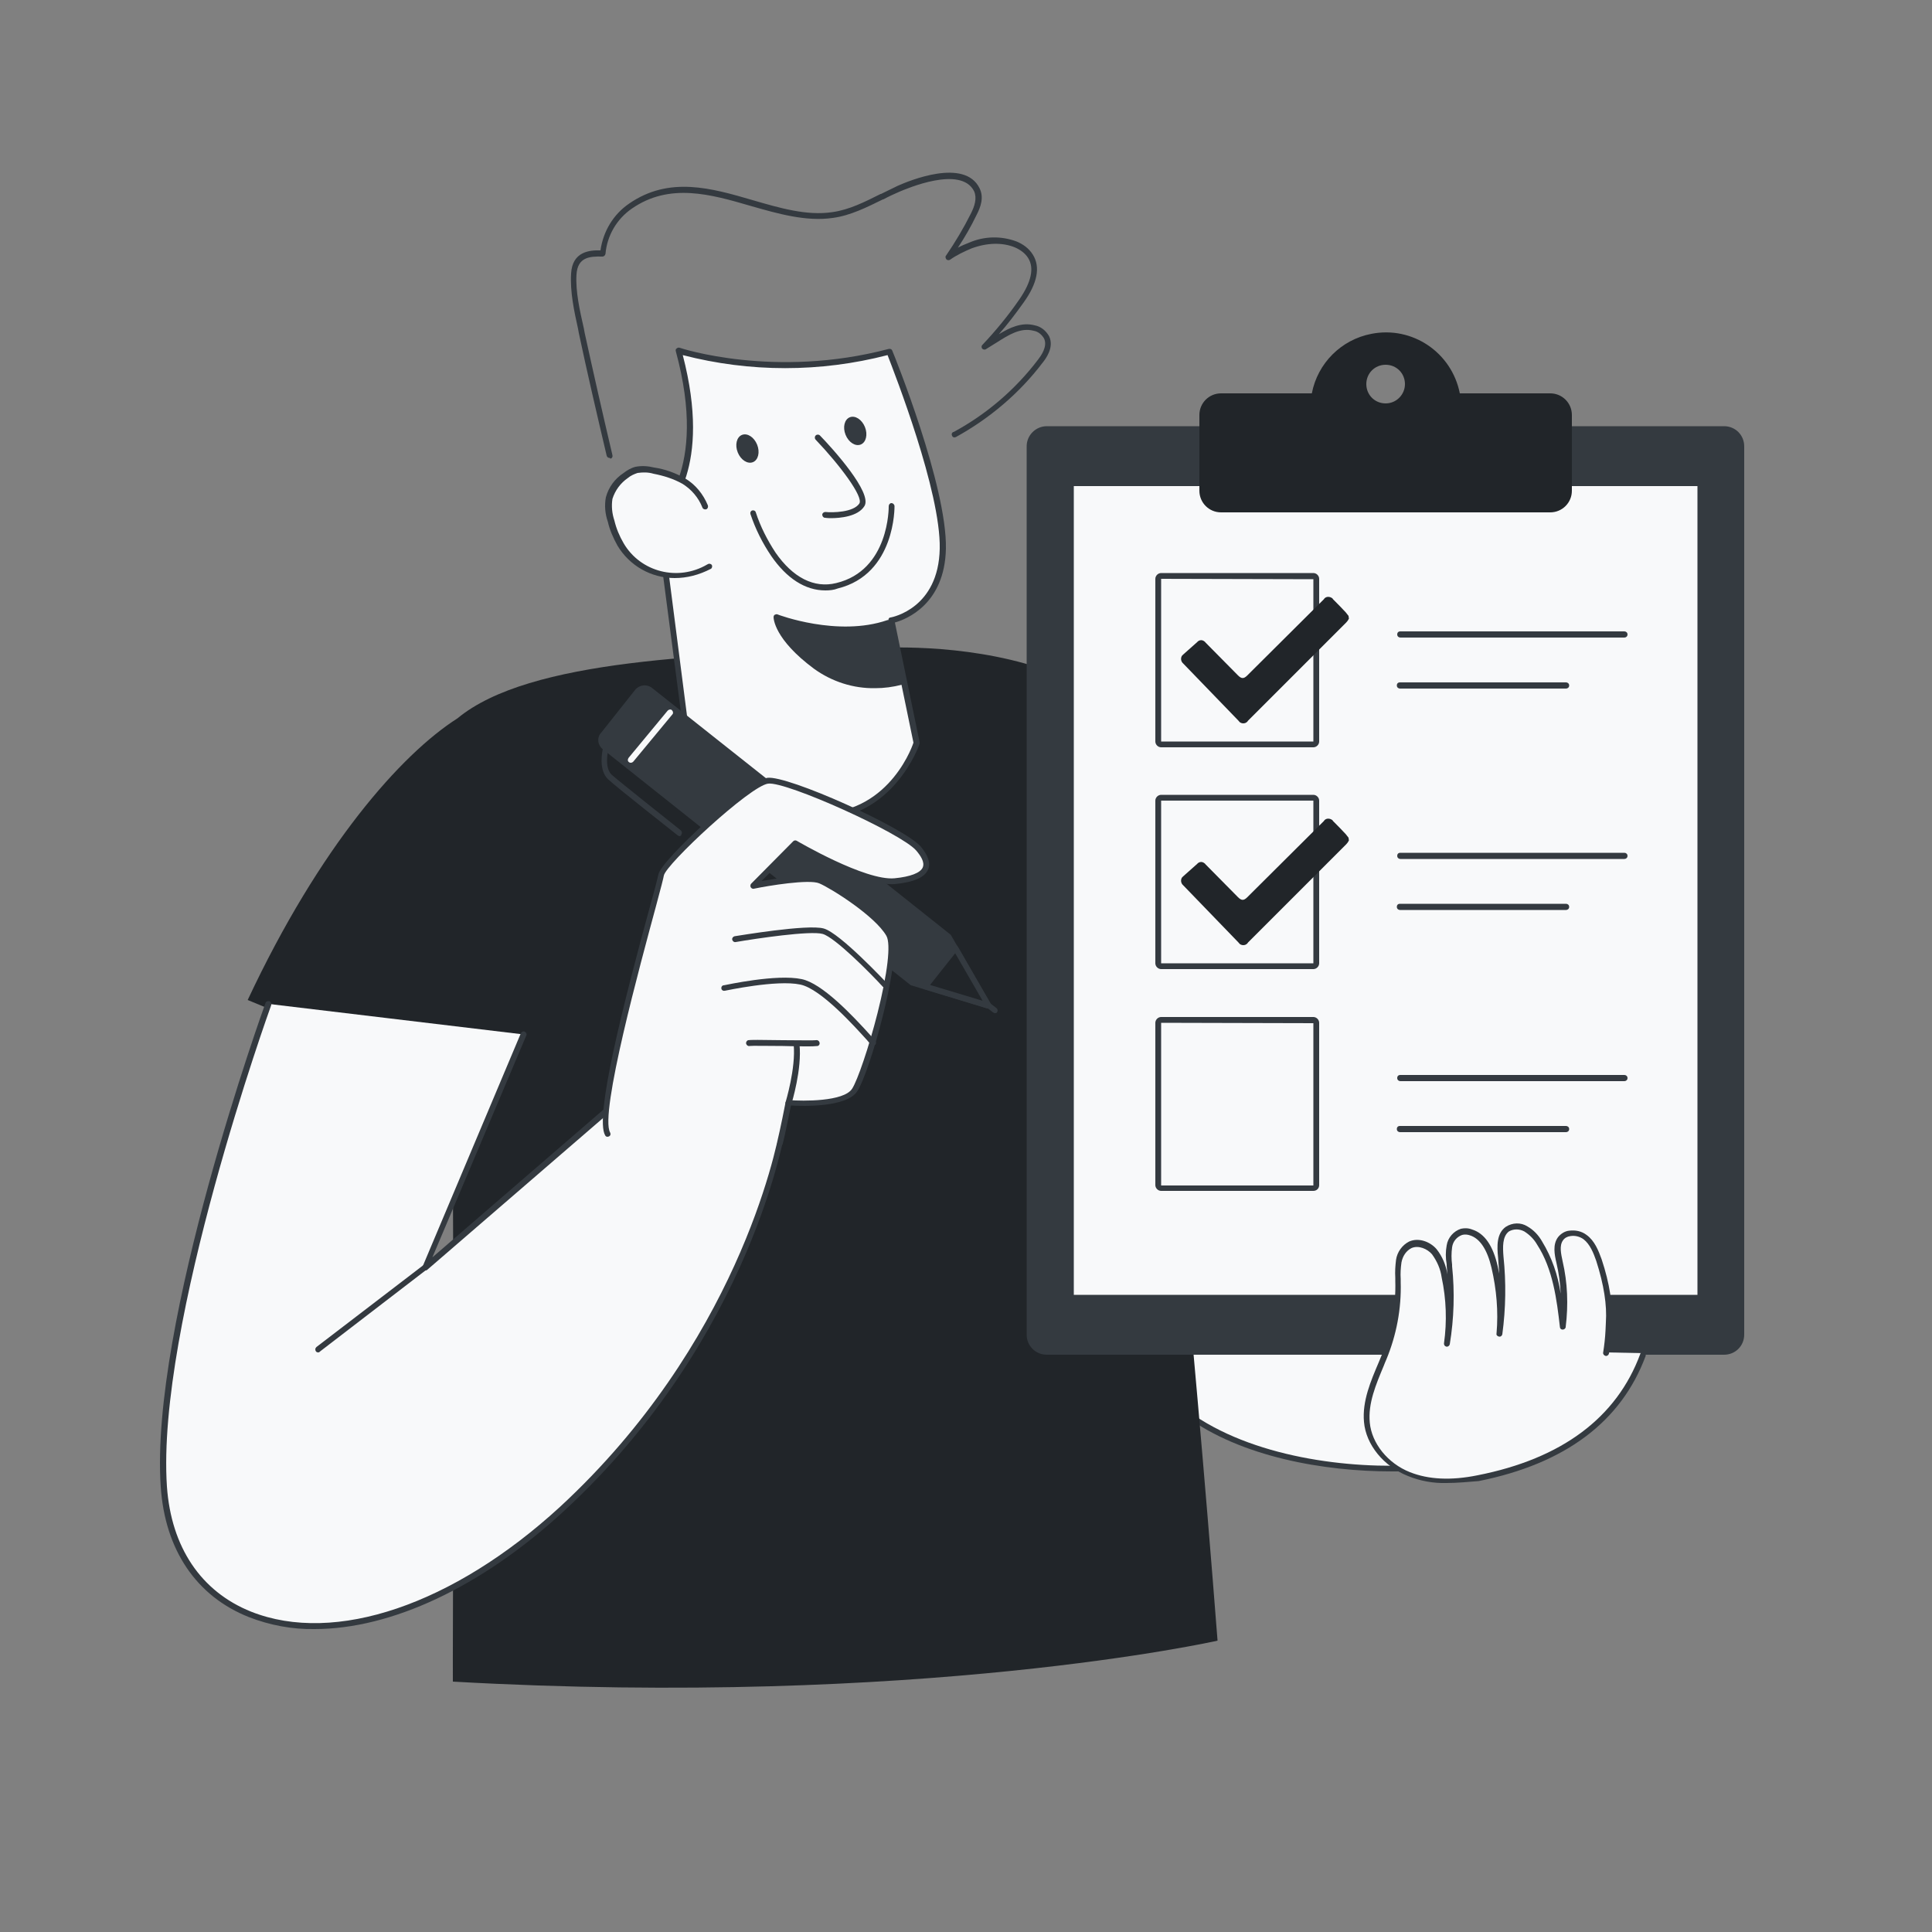 <svg transform="scale(1)" version="1.1" id="_0020_checklist" xmlns="http://www.w3.org/2000/svg" xmlns:xlink="http://www.w3.org/1999/xlink" x="0px" y="0px" viewBox="0 0 500 500" xml:space="preserve" class="show_show__wrapper__graphic__5Waiy "><rect x="0" y="0" width="500" height="500" fill="#808080" stroke="none"/><title>React</title><style type="text/css">
	.st0{fill:#F8F9FA;}
	.st1{fill:#343A40;}
	.st2{fill:#212529;}
	.st3{fill:none;}
</style><g id="Character"><path class="st0" d="M307.1,365.8c-18.2-13.4-25.2-37.7-24.9-60.2c0.1-11.4,2.2-23.5,10.1-31.7c3.8-3.9,8.7-6.6,13.8-8.8
		c16.1-7,37.6-8.1,48.9,5.4c3.3,4,5.3,8.8,7.2,13.6c6.7,16.7,12.8,33.6,18.2,50.8c5.3,16.9,11,43.5-12.9,45
		C348,381.1,323.1,377.5,307.1,365.8z"></path><path class="st1" d="M360.2,380.8c-17.5,0-39-3.7-53.5-14.4l0,0c-16.4-12-25.5-34.2-25.2-60.9c0.2-14.7,3.6-25.2,10.4-32.2
		c4.4-4.5,10.1-7.2,14-9c16.5-7.2,38.3-8.2,49.7,5.6c3.2,3.9,5.2,8.6,7.4,13.8c6.7,16.6,12.8,33.7,18.2,50.8
		c5.9,18.7,6.2,31.4,1.1,38.8c-3,4.4-8,6.8-14.7,7.2C365.2,380.8,362.7,380.8,360.2,380.8z M307.5,365.2
		c16.4,12,41.7,15.1,59.9,13.9c6.2-0.4,10.8-2.6,13.5-6.6c4.8-7,4.4-19.2-1.4-37.5c-5.3-17.1-11.4-34.1-18.1-50.7
		c-2.1-5.1-4-9.6-7.1-13.4c-10.9-13.2-32-12.2-48-5.2c-3.8,1.6-9.4,4.4-13.5,8.6c-6.5,6.7-9.8,16.9-9.9,31.2
		C282.6,331.7,291.6,353.4,307.5,365.2L307.5,365.2z"></path><path class="st2" d="M116.7,280.5l-52.6-21.7c18.7-39.9,39.7-63.6,54.3-72.9c18.6-15.4,64.6-16.5,106.7-18.1c0,0,20-1.7,40.1,3.9
		c49.2,13.6,95,84.9,95,84.9l-59.6,8.1c0,0,7.7,72.1,14.5,159.9c0,0-77.2,17.4-197.9,10.6C117.1,435.2,117.8,293,116.7,280.5z"></path><path class="st0" d="M230.6,160.7l6.6,31.7c0,0-7,21-28.3,18.8s-31.1-19.3-31.1-19.3l-7.6-58.2c0,0,14.2-10.2,5.2-42.8
		c0,0,24.4,8.3,54.6,0.3c0,0,14.2,34.7,13.8,51S230.6,160.7,230.6,160.7z"></path><path class="st1" d="M212,212c-1,0-2.1-0.1-3.1-0.2c-21.4-2.2-31.5-19.5-31.6-19.7c-0.1-0.1-0.1-0.2-0.1-0.3l-7.6-58.2
		c0-0.3,0.1-0.5,0.3-0.7c0.1-0.1,13.6-10.4,5-42c-0.1-0.3,0-0.6,0.2-0.7c0.2-0.2,0.5-0.3,0.8-0.2c0.2,0.1,24.6,8.1,54.1,0.3
		c0.4-0.1,0.8,0.1,0.9,0.4c0.6,1.4,14.2,35.1,13.9,51.3c-0.3,14.4-10.3,18.3-13.2,19.1l6.4,31c0,0.1,0,0.3,0,0.4
		C237.9,192.8,231.2,212,212,212z M178.6,191.5c0.9,1.5,10.7,16.8,30.4,18.8s26.7-15.9,27.4-18.1l-6.5-31.5c0-0.2,0-0.4,0.1-0.6
		c0.1-0.2,0.3-0.3,0.5-0.3c0.5-0.1,12.4-2.4,12.7-17.8c0.3-14.8-11.7-45.4-13.5-50.1c-17.4,4.5-35.6,4.5-53,0
		c7.6,29.2-3.3,40.1-5.5,42L178.6,191.5z"></path><path class="st0" d="M182.3,131c-1.1-2.7-3-5-5.5-6.6c-2.4-1.3-5-2.2-7.7-2.7c-1.4-0.4-3-0.5-4.4-0.2c-1,0.3-2,0.8-2.8,1.5
		c-2.1,1.4-3.6,3.5-4.3,5.9c-0.3,2-0.1,4,0.5,5.9c0.5,2.1,1.3,4.2,2.4,6.1c4.7,7.8,14.8,10.4,22.6,5.7c0.1,0,0.1-0.1,0.2-0.1"></path><path class="st1" d="M174.6,149.6c-6.1,0-11.7-3.2-14.8-8.4c-1.1-2-2-4-2.5-6.2c-0.7-2-0.9-4.2-0.5-6.3c0.7-2.6,2.3-4.8,4.6-6.3
		c0.9-0.7,1.9-1.3,3.1-1.6c1.6-0.3,3.2-0.2,4.8,0.2c2.8,0.4,5.5,1.4,8,2.8c2.7,1.6,4.7,4.1,5.9,7c0.1,0.4,0,0.8-0.4,1
		c-0.4,0.1-0.8,0-1-0.4c-1-2.6-2.9-4.8-5.2-6.2c-2.3-1.3-4.9-2.1-7.5-2.6c-1.3-0.4-2.7-0.4-4.1-0.2c-0.9,0.3-1.8,0.7-2.5,1.3
		c-1.9,1.3-3.3,3.2-4,5.4c-0.3,1.9-0.1,3.8,0.5,5.6c0.5,2.1,1.3,4,2.4,5.9c4.4,7.5,14.1,9.9,21.6,5.5c0.1,0,0.1-0.1,0.2-0.1
		c0.3-0.2,0.8-0.1,1,0.2c0.2,0.3,0.1,0.8-0.2,1C180.9,148.8,177.8,149.6,174.6,149.6z"></path><path class="st1" d="M233.2,176.5c0,0-11.8,3.5-22-4S201,159.7,201,159.7s15.7,6.1,28.9,1.5L233.2,176.5z"></path><path class="st1" d="M226.5,178.1c-5.7,0.1-11.2-1.7-15.8-5c-10.4-7.7-10.5-13.1-10.5-13.4c0-0.2,0.1-0.5,0.3-0.6
		c0.2-0.1,0.5-0.2,0.7-0.1c0.2,0.1,15.6,5.9,28.4,1.5c0.2-0.1,0.4,0,0.6,0.1c0.2,0.1,0.3,0.3,0.4,0.5l3.3,15.2
		c0.1,0.4-0.1,0.8-0.5,0.9C231.1,177.8,228.8,178.1,226.5,178.1z M202,160.9c0.6,1.9,2.6,5.8,9.6,11c8.4,6.2,18.1,4.7,20.7,4.1
		l-3-13.7C218.3,165.7,205.9,162.2,202,160.9z"></path><path class="st0" d="M211.7,113.3c0,0,13.5,14.2,11.4,17.4c-2.1,3.2-9.5,2.6-9.5,2.6"></path><path class="st1" d="M215,134.1c-0.9,0-1.4-0.1-1.5-0.1c-0.4,0-0.7-0.4-0.7-0.8s0.4-0.7,0.8-0.7c1.9,0.2,7.3,0.1,8.8-2.2
		c1.1-1.7-5-9.9-11.3-16.5c-0.3-0.3-0.3-0.8,0-1.1c0.3-0.3,0.8-0.3,1.1,0c3.3,3.4,13.7,14.9,11.5,18.3
		C222,133.7,217.4,134.1,215,134.1z"></path><ellipse class="st1" transform="matrix(0.928 -0.373 0.373 0.928 -29.306 80.571)" cx="193.4" cy="116" rx="2.7" ry="3.8"></ellipse><ellipse class="st1" transform="matrix(0.928 -0.373 0.373 0.928 -25.579 90.684)" cx="221.3" cy="111.4" rx="2.7" ry="3.8"></ellipse><path class="st1" d="M213.6,152.8c-5.2,0-10-3.1-14-8.9c-2.3-3.4-4.1-7-5.4-10.9c-0.1-0.4,0.1-0.8,0.5-0.9c0.4-0.1,0.8,0.1,0.9,0.5
		c1.2,3.7,3,7.2,5.1,10.4c4.5,6.5,10,9.3,15.7,7.9c13.8-3.3,13.6-19.7,13.6-19.9c0-0.4,0.3-0.8,0.7-0.8c0,0,0,0,0,0
		c0.4,0,0.7,0.3,0.8,0.7c0,0.2,0.3,17.7-14.7,21.4C215.8,152.7,214.7,152.8,213.6,152.8z"></path><path class="st0" d="M135.4,267.7L110,328.1l56.6-48.9l36.1,12.2c0,0-8.1,53.8-57.3,99.1s-100.1,36.7-103-5.8s27-124.9,27-124.9"></path><path class="st1" d="M81.4,421.6c-5.8,0.1-11.6-1-17-3.1c-13.6-5.4-21.7-17.4-22.8-33.7c-2.9-42.2,26.8-124.4,27.1-125.2
		c0.1-0.4,0.6-0.6,1-0.5c0,0,0,0,0,0c0.4,0.1,0.6,0.6,0.5,0.9c0,0,0,0,0,0.1c-0.3,0.8-29.8,82.7-27,124.6
		c1.1,15.7,8.8,27.2,21.8,32.4c21.7,8.6,52.3-1.8,79.9-27.1c45.6-42.1,55.9-92,57-98.1l-35-11.9l-56.3,48.6
		c-0.3,0.3-0.8,0.2-1.1-0.1c-0.2-0.2-0.2-0.5-0.1-0.8l25.4-60.3c0.2-0.4,0.6-0.6,1-0.4c0,0,0,0,0,0c0.4,0.2,0.6,0.6,0.4,1
		c0,0,0,0,0,0l-24.3,57.4l54.2-46.8c0.2-0.2,0.5-0.2,0.7-0.1l36.1,12.2c0.3,0.1,0.6,0.5,0.5,0.8c-0.1,0.5-8.6,54.5-57.5,99.6
		C124.5,410.8,101.2,421.6,81.4,421.6z"></path><polygon class="st1" points="181.1,191.2 245.5,242.3 247.3,245.4 255.8,260.3 239.4,255.3 236,254.3 171.6,203.1 	"></polygon><path class="st1" d="M255.8,261h-0.2l-19.8-6c-0.1,0-0.2-0.1-0.2-0.1l-64.4-51.2c-0.2-0.1-0.2-0.3-0.3-0.5c0-0.2,0-0.4,0.1-0.6
		l9.5-11.9c0.3-0.3,0.7-0.3,1-0.1l64.4,51.2c0.1,0.1,0.1,0.1,0.2,0.2l10.3,17.9c0.2,0.4,0.1,0.8-0.3,1C256.1,261,256,261,255.8,261
		L255.8,261z M236.4,253.6l17.8,5.4l-9.2-16.2l-63.7-50.6l-8.6,10.8L236.4,253.6z"></path><polygon class="st2" points="247.3,245.4 255.8,260.3 239.4,255.3 	"></polygon><path class="st1" d="M255.8,261h-0.2l-16.4-5c-0.4-0.1-0.6-0.5-0.5-0.9c0-0.1,0.1-0.2,0.1-0.3l7.9-9.9c0.2-0.2,0.4-0.3,0.6-0.3
		c0.2,0,0.5,0.2,0.6,0.4l8.6,14.9c0.2,0.4,0.1,0.8-0.3,1C256.1,261,256,261,255.8,261z M240.7,254.9l13.6,4.1l-7.1-12.3L240.7,254.9
		z"></path><path class="st1" d="M156.1,190l8.8-11.1c0.8-1,2.2-1.2,3.2-0.4l0,0l31.8,25.2l0,0l-11.7,14.7l0,0l-31.8-25.2
		C155.5,192.5,155.3,191,156.1,190L156.1,190z"></path><path class="st1" d="M188.2,219.3c-0.2,0-0.3-0.1-0.5-0.2L156,193.9c-1.3-1-1.6-2.9-0.5-4.2c0,0,0,0,0.1-0.1l8.8-11.1
		c1.1-1.3,3-1.5,4.3-0.5l31.8,25.2c0.3,0.3,0.4,0.7,0.1,1.1c0,0,0,0,0,0L188.8,219C188.7,219.2,188.5,219.3,188.2,219.3L188.2,219.3
		z M166.7,178.8h-0.2c-0.4,0.1-0.8,0.3-1,0.6l-8.8,11.1l0,0c-0.3,0.3-0.4,0.7-0.3,1.1c0.1,0.4,0.3,0.8,0.6,1l31.2,24.8l10.7-13.4
		l-31.2-24.8C167.4,179,167.1,178.9,166.7,178.8z M156.1,190.1L156.1,190.1z"></path><path class="st1" d="M175.9,216.4c-0.2,0-0.3-0.1-0.5-0.2c-0.1-0.1-15.9-12.5-18-14.5c-2.6-2.4-1.5-7.3-1.4-7.9
		c0.1-0.4,0.5-0.6,0.9-0.6c0.4,0.1,0.6,0.5,0.5,0.9c0,0-1.1,4.5,0.9,6.4c1.9,1.7,15.9,12.8,17.9,14.4c0.3,0.3,0.4,0.7,0.1,1.1
		C176.4,216.2,176.2,216.3,175.9,216.4L175.9,216.4z"></path><path class="st0" d="M201.8,295.9c0.8-3.4,2.2-10.4,2.2-10.4s14.1,1.1,17.1-3.2s11.9-35.1,8.9-40.4s-14.3-12.5-17.8-13.9
		s-17.3,1.4-17.3,1.4l10.9-11c0,0,17.8,10.5,25.8,9.8s10.3-3.6,6.2-8.4s-34-18.2-39-17.6s-27.1,21.4-27.6,24.4s-17.5,60.6-13.9,67"></path><path class="st1" d="M201.8,296.6h-0.2c-0.4-0.1-0.6-0.5-0.5-0.9c0.8-3.3,2.2-10.3,2.2-10.4c0.1-0.4,0.4-0.6,0.8-0.6
		c3.8,0.3,14.2,0.4,16.4-2.9c1.4-2.1,4.4-10.9,6.6-19.6c2.6-10.3,3.5-17.9,2.3-20c-2.9-5.1-14.3-12.3-17.4-13.6
		c-2.6-1.1-13.1,0.6-16.9,1.4c-0.4,0.1-0.8-0.2-0.9-0.6c0-0.2,0-0.5,0.2-0.7l10.9-11c0.2-0.2,0.6-0.3,0.9-0.1
		c0.2,0.1,17.7,10.4,25.3,9.7c4.1-0.4,6.7-1.4,7.3-2.8s-0.6-3.1-1.7-4.4c-3.9-4.5-33.6-17.9-38.3-17.3s-26.5,20.9-27,23.8
		c-0.1,0.6-0.7,3-2,7.8c-4,14.8-14.7,53.9-11.9,58.7c0.2,0.4,0.1,0.8-0.3,1c-0.4,0.2-0.8,0.1-1-0.3l0,0c-2.7-4.7,4.4-32.9,11.8-59.9
		c1.1-3.9,1.9-7.1,2-7.6c0.5-3.5,23-24.3,28.2-25s35.3,12.8,39.7,17.8c1.9,2.3,2.6,4.3,1.9,5.9c-0.9,2.1-3.7,3.3-8.6,3.8
		c-7.4,0.6-22.7-7.9-25.7-9.6l-8.8,8.8c4.2-0.7,12.6-2,15.4-0.9c3.4,1.4,15.1,8.8,18.2,14.2c1.9,3.3-0.5,14.6-2.1,21.1
		c-2.2,9-5.2,17.8-6.8,20.1c-2.8,4.1-14,3.8-17.1,3.6c-0.4,1.8-1.4,7.1-2.1,9.8C202.5,296.4,202.2,296.6,201.8,296.6z"></path><path class="st0" d="M190.4,243c0,0,18.7-3.2,22.8-2s16,13.9,16,13.9"></path><path class="st1" d="M229.1,255.6c-0.2,0-0.4-0.1-0.6-0.2c-3.2-3.5-12.4-12.8-15.6-13.7s-17.3,1.2-22.5,2.1
		c-0.4,0.1-0.8-0.2-0.9-0.6c-0.1-0.4,0.2-0.8,0.6-0.9c0.8-0.1,18.9-3.2,23.1-2s15.8,13.6,16.3,14.1c0.3,0.3,0.3,0.8,0,1.1
		C229.5,255.6,229.3,255.7,229.1,255.6L229.1,255.6z"></path><path class="st0" d="M204,285.5c0,0,2.8-8.9,2.1-15.2"></path><path class="st1" d="M204,286.2c-0.1,0-0.1,0-0.2,0c-0.4-0.1-0.6-0.5-0.5-0.9c0-0.1,2.7-8.8,2.1-15c0-0.4,0.2-0.8,0.7-0.8
		c0,0,0,0,0,0c0.4,0,0.8,0.2,0.8,0.7c0.7,6.5-2,15.2-2.1,15.6C204.6,286,204.3,286.2,204,286.2z"></path><path class="st0" d="M193.8,270c0.9-0.2,16.6,0.2,17.6,0"></path><path class="st1" d="M209.1,270.8c-1.4,0-3.6,0-6.5-0.1c-3.6,0-8.1-0.1-8.6,0c-0.4,0.1-0.8-0.2-0.9-0.6c-0.1-0.4,0.2-0.8,0.5-0.9
		c0.5-0.1,3.1-0.1,9,0c3.6,0,8.1,0.1,8.6,0c0.4-0.1,0.8,0.2,0.9,0.6c0.1,0.4-0.1,0.8-0.5,0.9c0,0,0,0,0,0
		C210.7,270.8,209.9,270.8,209.1,270.8z"></path><path class="st0" d="M187.4,255.6c0,0,13.5-3,19.8-1.6s17.4,14.5,18.6,15.7"></path><path class="st1" d="M225.8,270.4c-0.2,0-0.4-0.1-0.5-0.2c-0.2-0.2-0.5-0.5-0.9-1c-3-3.3-11.9-13.3-17.3-14.4
		c-6.1-1.3-19.4,1.6-19.5,1.6c-0.4,0.1-0.8-0.1-0.9-0.5c-0.1-0.4,0.1-0.8,0.5-0.9c0,0,0.1,0,0.1,0c0.6-0.1,13.7-3,20.2-1.6
		c5.2,1.1,12.8,9,18.1,14.9c0.4,0.5,0.7,0.8,0.9,1c0.3,0.3,0.3,0.8,0,1.1C226.2,270.4,226,270.4,225.8,270.4z"></path><line class="st3" x1="110" y1="328.1" x2="82.3" y2="349.3"></line><path class="st1" d="M82.3,350c-0.4,0-0.7-0.3-0.7-0.8c0-0.2,0.1-0.4,0.3-0.6l27.7-21.2c0.3-0.2,0.8-0.2,1,0.1
		c0.3,0.3,0.2,0.8-0.1,1c0,0,0,0,0,0l-27.6,21.2C82.6,350,82.5,350,82.3,350z"></path><path class="st1" d="M157.7,118.5c-0.3,0-0.6-0.2-0.7-0.6c-2.5-10.6-5-21.3-7.2-31.7l-0.2-1.1c-1-4.5-2.1-9.6-1.8-14.3
		c0.3-5.7,4.8-6.1,7.6-6c0.7-4.9,3.3-9.3,7.4-12.1c10.4-7.2,21.4-4,32-0.9c6.9,2,14,4.1,20.6,3.1c4.4-0.6,8.5-2.7,12.5-4.7h0.1
		c1.4-0.7,2.9-1.4,4.3-2.1c2.9-1.3,17.3-7.3,21.2,0.6c1.2,2.4,0.3,4.9-0.8,7c-1.4,2.9-3,5.7-4.8,8.4c0.9-0.5,1.9-0.9,2.9-1.3
		c3.9-1.7,8.3-1.8,12.3-0.3c1.7,0.7,3.2,1.8,4.2,3.4c2,3.2,1.2,7.4-2.4,12.4c-2,2.8-4.1,5.6-6.4,8.2c2.8-1.7,5.9-3.2,9.3-2.3
		c1.6,0.3,2.9,1.4,3.7,2.8c1.4,2.9-0.9,5.9-1.7,6.9c-6,7.9-13.7,14.4-22.4,19.2c-0.4,0.2-0.8,0.1-1-0.3s-0.1-0.8,0.3-1
		c0,0,0,0,0.1,0c8.5-4.6,16-11,21.9-18.8c0.6-0.8,2.5-3.3,1.5-5.4c-0.6-1-1.5-1.8-2.7-2c-3.4-0.9-6.5,1.1-9.5,3
		c-1,0.6-1.9,1.2-2.9,1.8c-0.4,0.2-0.8,0-1-0.3c-0.1-0.3-0.1-0.6,0.1-0.8c3.5-3.7,6.7-7.6,9.6-11.8c3.1-4.5,3.9-8.1,2.3-10.7
		c-0.8-1.3-2.1-2.2-3.5-2.8c-3.2-1.3-7.2-1.2-11.2,0.3c-1.9,0.8-3.8,1.7-5.5,2.9c-0.3,0.2-0.7,0.2-1-0.1c-0.2-0.3-0.3-0.7-0.1-0.9
		c2.4-3.5,4.6-7.2,6.5-11c0.9-1.8,1.6-3.9,0.8-5.7c-3.4-6.8-17.6-0.6-19.3,0.1c-1.4,0.6-2.9,1.3-4.2,2h-0.1c-4.1,2-8.4,4.2-13,4.8
		c-6.9,1-14.2-1.1-21.2-3.1c-10.3-3-21-6.1-30.8,0.7c-3.9,2.7-6.4,7-6.8,11.7c-0.1,0.4-0.4,0.7-0.8,0.7c-3.4-0.1-6.4,0.2-6.7,4.6
		s0.9,9.6,1.9,14l0.2,1.1c2.3,10.5,4.7,21.1,7.2,31.7c0.1,0.4-0.1,0.8-0.5,0.9c0,0,0,0,0,0C157.8,118.5,157.8,118.5,157.7,118.5z"></path><path class="st0" d="M163.2,197.4c-0.4,0-0.8-0.4-0.7-0.8c0-0.2,0.1-0.3,0.2-0.5l10.1-12.2c0.3-0.3,0.8-0.4,1.1-0.1
		s0.4,0.8,0.1,1.1l0,0l-10.1,12.2C163.7,197.3,163.5,197.4,163.2,197.4z"></path><line class="st3" x1="255.4" y1="259.8" x2="257.5" y2="261.5"></line><path class="st1" d="M257.5,262.2c-0.2,0-0.3-0.1-0.5-0.2l-2.1-1.6c-0.3-0.2-0.4-0.7-0.2-1c0.2-0.3,0.7-0.4,1-0.2
		c0,0,0.1,0,0.1,0.1l2.1,1.6c0.3,0.3,0.4,0.7,0.1,1.1C258,262.1,257.8,262.2,257.5,262.2L257.5,262.2z"></path></g><g id="Checklist"><path class="st1" d="M270.9,110.3h175.3c2.9,0,5.2,2.3,5.2,5.2v229.9c0,2.9-2.3,5.2-5.2,5.2H270.9c-2.9,0-5.2-2.3-5.2-5.2V115.5
		C265.7,112.6,268.1,110.3,270.9,110.3z"></path><rect class="st0" x="277.1" y="125" width="162.9" height="210.8"></rect><path class="st1" d="M440.1,336.6H277.1c-0.4,0-0.8-0.3-0.8-0.8V125c0-0.4,0.3-0.7,0.7-0.8c0,0,0,0,0,0h162.9
		c0.4,0,0.7,0.3,0.8,0.7c0,0,0,0,0,0v210.9C440.8,336.3,440.5,336.6,440.1,336.6z M277.9,335.1h161.4V125.8H277.9V335.1z"></path><path class="st2" d="M401.2,101.8h-23.4c-2.1-10.6-12.3-17.5-22.9-15.4c-7.8,1.5-13.9,7.6-15.4,15.4H316c-3.1,0-5.6,2.5-5.6,5.6
		c0,0,0,0,0,0V127c0,3.1,2.5,5.6,5.6,5.6h85.2c3.1,0,5.6-2.5,5.6-5.6v-19.6C406.8,104.3,404.3,101.8,401.2,101.8z M358.6,104.4
		c-2.8,0-5-2.2-5-5s2.2-5,5-5s5,2.2,5,5C363.6,102.1,361.4,104.4,358.6,104.4L358.6,104.4z"></path><path class="st1" d="M339.9,193.4h-39.4c-0.8,0-1.5-0.7-1.5-1.5v-42.1c0-0.8,0.7-1.5,1.5-1.5h39.4c0.8,0,1.5,0.7,1.5,1.5v42.1
		C341.4,192.7,340.7,193.4,339.9,193.4z M300.5,149.8v42.1h39.4v-42L300.5,149.8z"></path><path class="st2" d="M349.1,160.1c-0.2,0.4-0.4,0.7-0.7,1c-8.5,8.5-16.9,16.9-25.4,25.4c-0.4,0.7-1.3,0.9-2,0.5
		c-0.2-0.1-0.3-0.3-0.5-0.5l-14.3-14.8c-0.6-0.5-0.7-1.4-0.3-2c0.1-0.1,0.2-0.2,0.3-0.3l3.6-3.2c0.5-0.6,1.3-0.7,1.9-0.2
		c0.1,0.1,0.2,0.1,0.2,0.2l8.5,8.6c0.9,0.9,1.5,0.9,2.4,0l19.8-19.7c0.4-0.7,1.3-0.8,2-0.4c0.2,0.1,0.3,0.2,0.4,0.4
		c1.1,1.1,2.2,2.2,3.3,3.4c0.2,0.3,0.5,0.6,0.7,0.9L349.1,160.1z"></path><path class="st1" d="M339.9,250.8h-39.4c-0.8,0-1.5-0.7-1.5-1.5c0,0,0,0,0,0v-42.1c0-0.8,0.7-1.5,1.5-1.5h39.4
		c0.8,0,1.5,0.7,1.5,1.5v42.1C341.4,250.1,340.7,250.8,339.9,250.8z M300.5,207.2v42.1h39.4v-42.1L300.5,207.2z"></path><path class="st2" d="M349.1,217.5c-0.2,0.4-0.4,0.7-0.7,1c-8.5,8.5-16.9,16.9-25.4,25.4c-0.4,0.7-1.3,0.9-2,0.5
		c-0.2-0.1-0.3-0.3-0.5-0.5l-14.3-14.8c-0.6-0.5-0.7-1.4-0.3-2c0.1-0.1,0.2-0.2,0.3-0.3l3.6-3.2c0.5-0.6,1.3-0.7,1.9-0.2
		c0.1,0.1,0.2,0.1,0.2,0.2l8.5,8.6c0.9,0.9,1.5,0.9,2.4,0l19.8-19.7c0.4-0.7,1.3-0.8,2-0.4c0.2,0.1,0.3,0.2,0.4,0.4
		c1.1,1.1,2.2,2.2,3.3,3.4c0.2,0.3,0.5,0.6,0.7,0.9L349.1,217.5z"></path><path class="st1" d="M339.9,308.2h-39.4c-0.8,0-1.5-0.7-1.5-1.5v-42c0-0.8,0.7-1.5,1.5-1.5h39.4c0.8,0,1.5,0.7,1.5,1.5v42
		C341.4,307.6,340.7,308.2,339.9,308.2z M300.5,264.7v42.1h39.4v-42L300.5,264.7z"></path><path class="st1" d="M420.4,165h-58c-0.4,0-0.8-0.3-0.8-0.8s0.3-0.8,0.8-0.8h58c0.4,0,0.8,0.3,0.8,0.8S420.8,165,420.4,165z"></path><path class="st1" d="M405.3,178.2h-43c-0.4,0-0.8-0.3-0.8-0.8s0.3-0.8,0.8-0.8h43c0.4,0,0.8,0.3,0.8,0.8S405.7,178.2,405.3,178.2z"></path><path class="st1" d="M420.4,222.3h-58c-0.4,0-0.8-0.3-0.8-0.8s0.3-0.8,0.8-0.8h58c0.4,0,0.8,0.3,0.8,0.8S420.8,222.3,420.4,222.3z"></path><path class="st1" d="M405.3,235.5h-43c-0.4,0-0.8-0.3-0.8-0.8s0.3-0.8,0.8-0.8h43c0.4,0,0.8,0.3,0.8,0.8S405.7,235.5,405.3,235.5z"></path><path class="st1" d="M420.4,279.8h-58c-0.4,0-0.8-0.3-0.8-0.8s0.3-0.8,0.8-0.8h58c0.4,0,0.8,0.3,0.8,0.8S420.8,279.8,420.4,279.8z"></path><path class="st1" d="M405.3,293h-43c-0.4,0-0.8-0.3-0.8-0.8s0.3-0.8,0.8-0.8h43c0.4,0,0.8,0.3,0.8,0.8S405.7,293,405.3,293z"></path></g><path class="st0" id="Character_hand" d="M415.6,350c0.4-2.6,0.6-5.3,0.8-7.9c0.4-5.3-0.9-11.2-2.5-16.1c-0.7-2.2-1.7-4.5-3.6-6
	s-5-1.5-6.3,0.5c-1.2,1.7-0.7,4-0.2,6c1.2,5.5,1.5,11.1,0.8,16.7c-0.9-7.5-1.9-15.3-6-21.7c-0.9-1.5-2.1-2.7-3.5-3.6
	c-1.5-0.9-3.4-0.8-4.8,0.1c-2.1,1.5-1.9,4.6-1.7,7.2c0.7,6.6,0.6,13.3-0.3,19.9c0.5-5.8,0.1-11.6-1.2-17.3c-0.9-3.7-2.5-7.8-6.1-9
	c-0.8-0.3-1.6-0.3-2.5-0.2c-1.7,0.6-2.9,2-3.2,3.7c-0.3,1.7-0.3,3.4,0,5.1c0.7,6.7,0.5,13.4-0.6,20c0.8-5.8,0.6-11.7-0.6-17.4
	c-0.3-2.3-1.2-4.5-2.6-6.3c-1.5-1.7-4.1-2.8-6.2-1.8c-1.6,0.9-2.7,2.4-3,4.2c-0.3,1.8-0.3,3.6-0.2,5.3c0.2,6.7-1.1,13.4-3.7,19.7
	c-2.1,5.2-4.9,10.9-4.4,16.7c0.5,6,5.3,11.2,10.9,13.4s12,2,17.9,0.9c19.5-3.9,35.7-13.2,42.6-31.9"></path><path class="st1" id="hand" d="M374.4,383.8c-3.4,0.1-6.8-0.5-10-1.8c-6.3-2.5-10.9-8.1-11.4-14c-0.5-5.4,1.8-10.7,3.8-15.4l0.7-1.7
	c2.5-6.1,3.8-12.7,3.6-19.4v-0.8c-0.1-1.6,0-3.1,0.2-4.7c0.3-2,1.6-3.8,3.4-4.7c2.5-1.1,5.5,0.1,7.1,2c1.5,1.9,2.4,4.1,2.8,6.5
	c-0.1-0.7-0.1-1.5-0.2-2.2v-0.4c-0.3-1.6-0.3-3.3,0-4.9c0.3-2,1.8-3.7,3.7-4.3c0.9-0.2,1.9-0.2,2.9,0.2c3.2,1,5.4,4.2,6.6,9.5
	c0.1,0.6,0.3,1.3,0.4,1.9c-0.1-1.4-0.2-2.8-0.3-4.2c-0.3-2.9-0.4-6.2,2-7.9c1.7-1.1,3.9-1.2,5.6-0.1c1.6,0.9,2.9,2.3,3.8,3.9
	c2.5,4.1,4.1,8.7,4.8,13.5c-0.1-2.7-0.5-5.4-1.1-8c-0.5-2.1-1-4.7,0.4-6.6c0.7-0.9,1.8-1.6,2.9-1.7c1.6-0.2,3.2,0.1,4.5,1.1
	c2.1,1.5,3.1,4.1,3.9,6.3c2.1,6.3,2.9,11.8,2.6,16.4c-0.1,0.8-0.1,1.5-0.1,2.2c-0.1,1.9-0.3,3.9-0.6,5.8c-0.1,0.4-0.5,0.7-0.9,0.6
	c-0.4-0.1-0.7-0.5-0.6-0.9c0,0,0,0,0,0c0.3-1.9,0.5-3.7,0.6-5.6c0-0.7,0.1-1.4,0.1-2.2c0.3-4.4-0.5-9.7-2.5-15.9
	c-0.7-2-1.6-4.3-3.3-5.6c-1-0.7-2.2-1-3.4-0.8c-0.8,0.1-1.5,0.5-1.9,1.1c-1,1.4-0.5,3.5-0.1,5.4c1.3,5.6,1.5,11.3,0.8,17
	c0,0.4-0.4,0.7-0.8,0.7l0,0c-0.4,0-0.7-0.3-0.7-0.7c-0.8-7-1.8-15-5.9-21.3c-0.8-1.4-1.9-2.5-3.3-3.4c-1.3-0.7-2.8-0.7-4,0
	c-1.7,1.3-1.6,4-1.4,6.5c0.7,6.7,0.6,13.4-0.3,20.1c-0.1,0.4-0.4,0.7-0.9,0.6c-0.4-0.1-0.7-0.4-0.6-0.8c0.5-5.7,0-11.4-1.3-17
	c-1.1-4.7-3-7.6-5.6-8.4c-0.6-0.2-1.3-0.3-2-0.1c-1.4,0.5-2.4,1.7-2.6,3.2c-0.2,1.5-0.2,3,0,4.5v0.4c0.7,6.7,0.5,13.5-0.6,20.2
	c-0.1,0.4-0.5,0.7-0.9,0.6c-0.4-0.1-0.6-0.4-0.6-0.8c0.8-5.7,0.6-11.5-0.6-17.1c-0.3-2.2-1.2-4.2-2.5-6c-1.2-1.4-3.5-2.4-5.3-1.6
	c-1.4,0.7-2.3,2.1-2.6,3.7c-0.2,1.4-0.3,2.9-0.2,4.3v0.8c0.2,6.9-1.1,13.7-3.7,20c-0.2,0.5-0.5,1.1-0.7,1.7c-2,4.8-4.1,9.7-3.6,14.7
	c0.5,5.3,4.6,10.5,10.4,12.8c4.8,1.9,10.6,2.2,17.5,0.8c21.8-4.3,36-14.9,42.1-31.4c0.1-0.4,0.5-0.6,0.9-0.5
	c0.4,0.1,0.6,0.5,0.5,0.9c0,0,0,0.1,0,0.1c-6.3,17-20.8,27.9-43.2,32.4C380,383.5,377.2,383.8,374.4,383.8z"></path></svg>